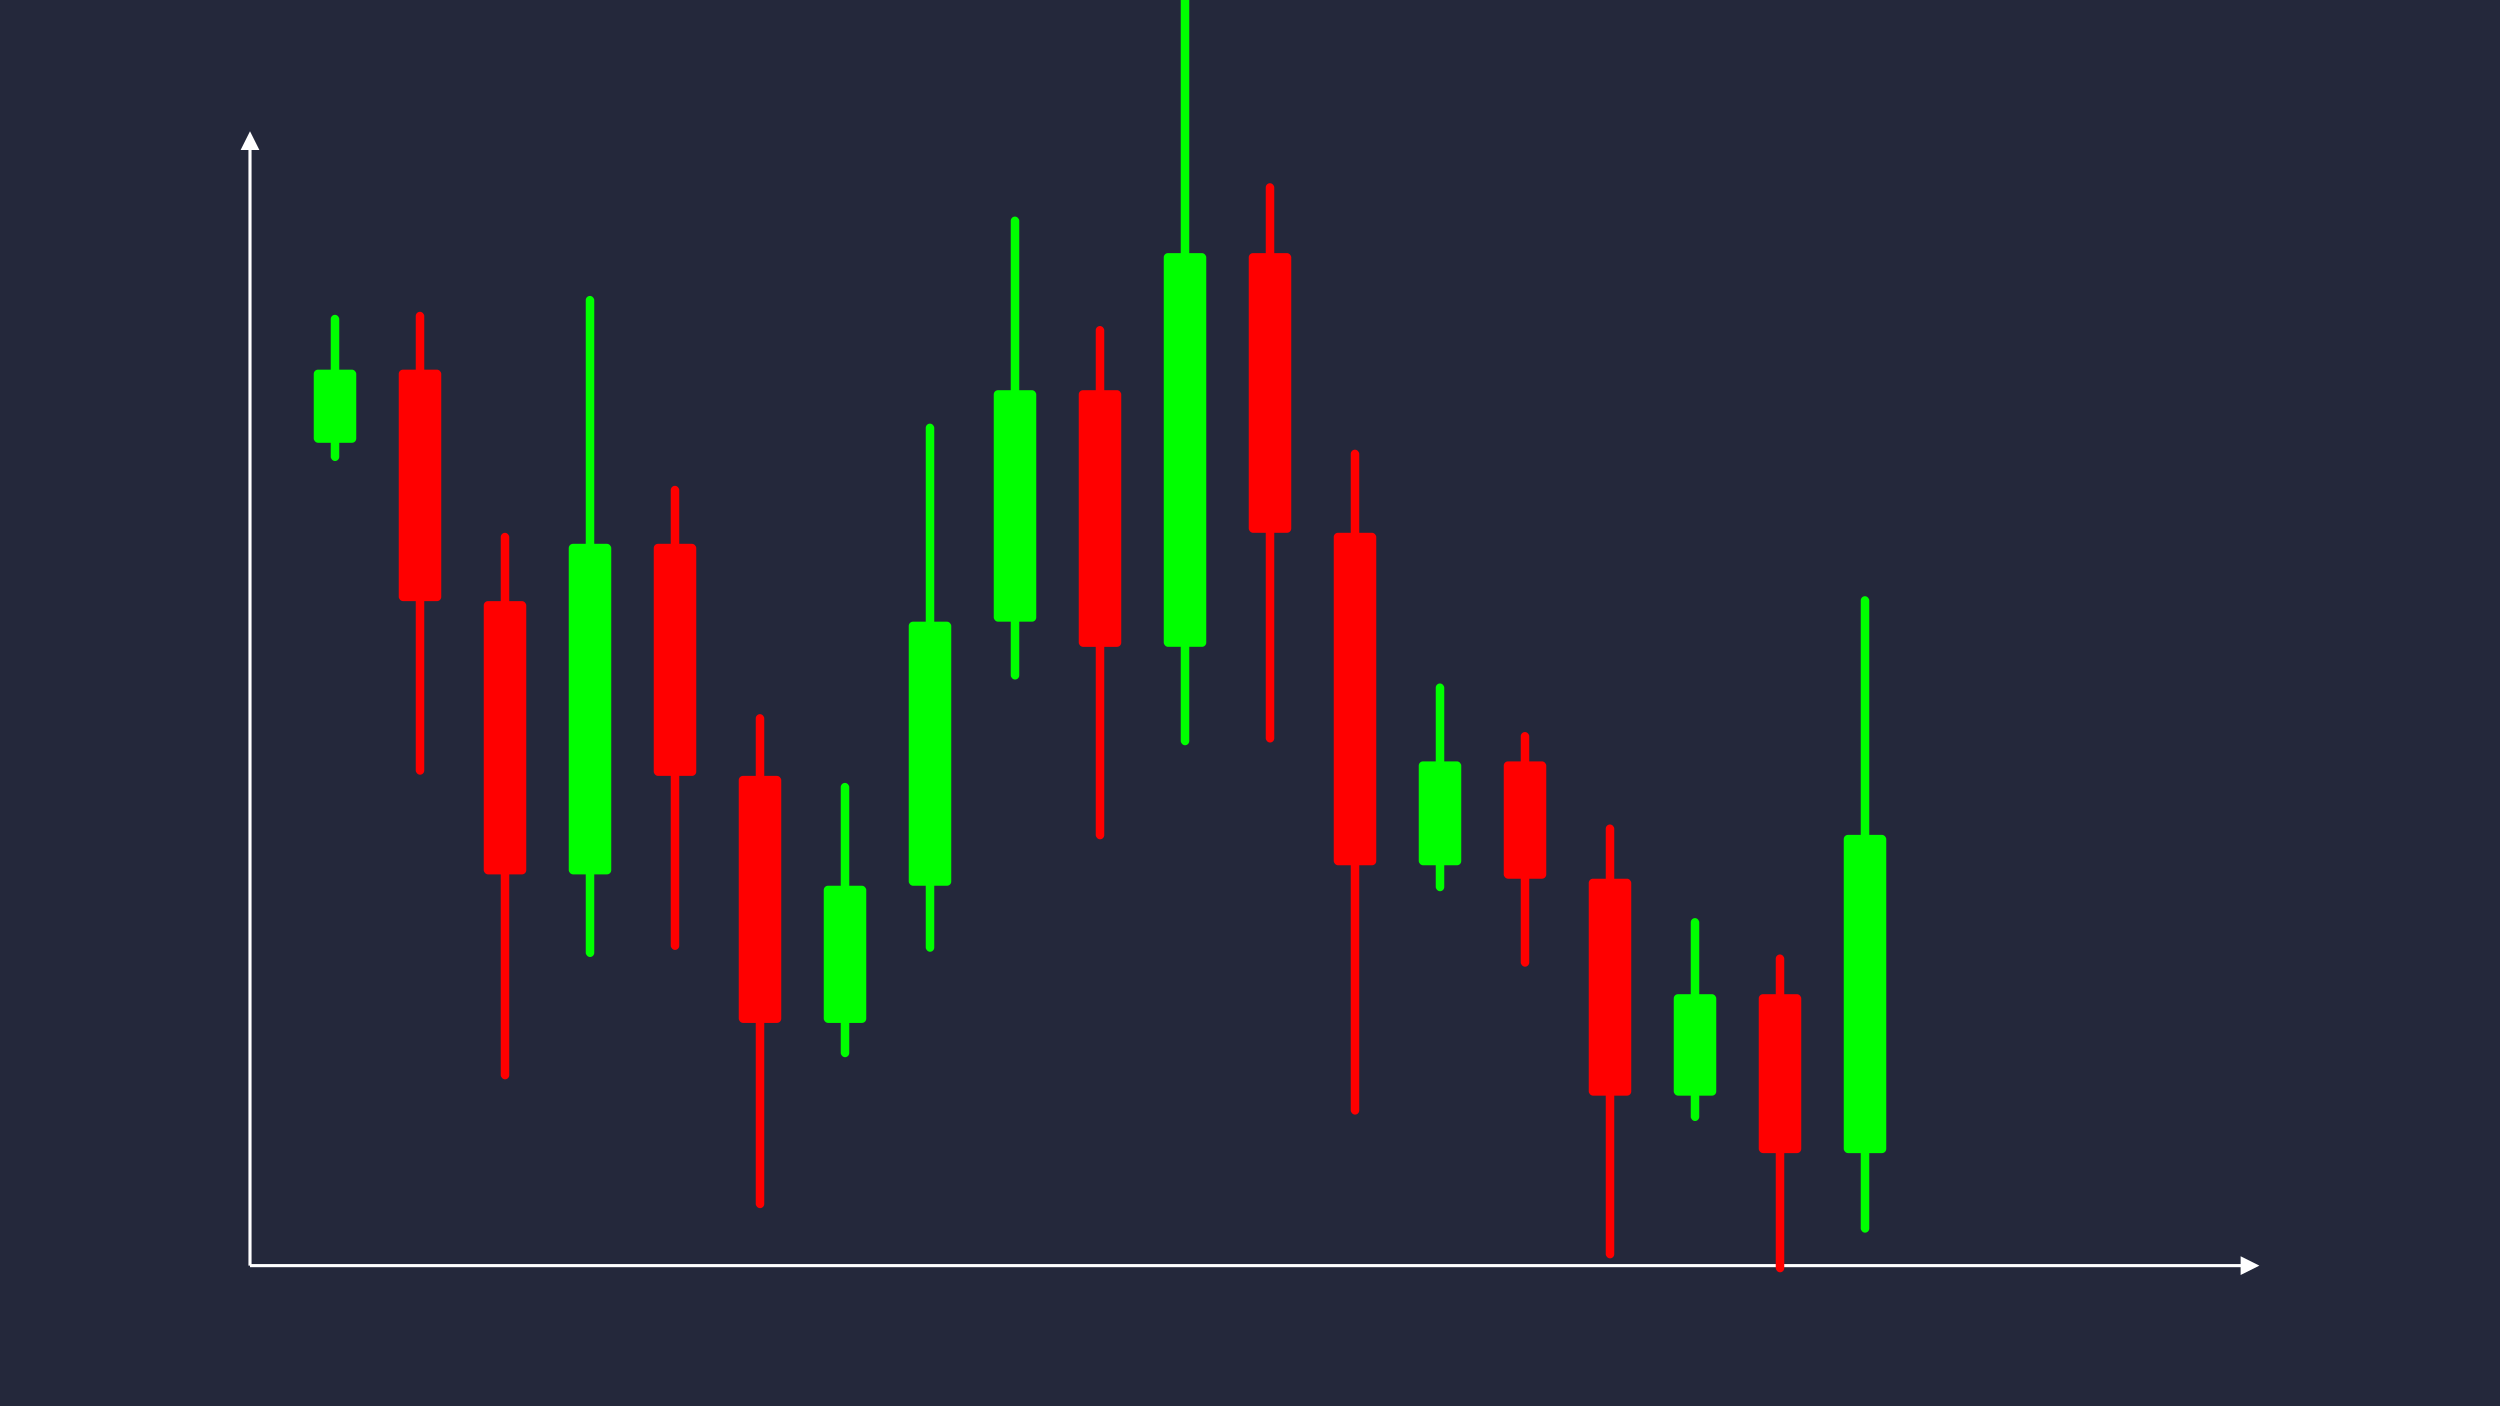 <svg width='1600' height='900' viewBox='0 0 1600 900' fill='none' xmlns='http://www.w3.org/2000/svg'>
            <style>
                .regular {
                    font: normal 36.8px sans-serif;
                }
            </style>

            <defs>
                <marker id='arrow' viewBox='0 0 10 10' refX='5' refY='5' markerWidth='6' markerHeight='6' orient='auto-start-reverse'>
                    <path fill='#fff' d='M 0 0 L 10 5 L 0 10 z' />
                </marker>
            </defs>

            <rect width='1600' height='900' fill='#24283b'/>

            <line x1='160' y1='810' x2='160' y2='90' stroke='#fff' stroke-width='2' marker-end='url(#arrow)'/>
            <line x1='160' y1='810' x2='1440' y2='810' stroke='#fff' stroke-width='2' marker-end='url(#arrow)'/>

            <rect x='200.80' y='236.58' width='27.20' height='46.80' rx='2.72' fill='#0f0' /><rect x='211.68' y='201.48' width='5.44' height='93.59' rx='2.72' fill='#0f0' />
<rect x='255.20' y='236.58' width='27.20' height='148.14' rx='2.72' fill='#f00' /><rect x='266.08' y='199.54' width='5.44' height='296.28' rx='2.72' fill='#f00' />
<rect x='309.60' y='384.72' width='27.20' height='174.89' rx='2.72' fill='#f00' /><rect x='320.48' y='341.00' width='5.44' height='349.78' rx='2.72' fill='#f00' />
<rect x='364.00' y='348.05' width='27.20' height='211.55' rx='2.72' fill='#0f0' /><rect x='374.88' y='189.38' width='5.44' height='423.11' rx='2.72' fill='#0f0' />
<rect x='418.40' y='348.05' width='27.20' height='148.52' rx='2.72' fill='#f00' /><rect x='429.28' y='310.92' width='5.44' height='297.04' rx='2.72' fill='#f00' />
<rect x='472.80' y='496.57' width='27.20' height='158.09' rx='2.72' fill='#f00' /><rect x='483.68' y='457.05' width='5.44' height='316.18' rx='2.72' fill='#f00' />
<rect x='527.20' y='566.88' width='27.20' height='87.78' rx='2.72' fill='#0f0' /><rect x='538.08' y='501.05' width='5.44' height='175.56' rx='2.72' fill='#0f0' />
<rect x='581.60' y='397.87' width='27.20' height='169.01' rx='2.72' fill='#0f0' /><rect x='592.48' y='271.12' width='5.44' height='338.02' rx='2.72' fill='#0f0' />
<rect x='636.00' y='249.72' width='27.20' height='148.16' rx='2.72' fill='#0f0' /><rect x='646.88' y='138.60' width='5.44' height='296.32' rx='2.72' fill='#0f0' />
<rect x='690.40' y='249.72' width='27.20' height='164.26' rx='2.72' fill='#f00' /><rect x='701.28' y='208.65' width='5.44' height='328.51' rx='2.72' fill='#f00' />
<rect x='744.80' y='162.00' width='27.20' height='251.97' rx='2.72' fill='#0f0' /><rect x='755.68' y='-26.98' width='5.44' height='503.95' rx='2.72' fill='#0f0' />
<rect x='799.20' y='162.00' width='27.20' height='178.99' rx='2.72' fill='#f00' /><rect x='810.08' y='117.25' width='5.44' height='357.97' rx='2.72' fill='#f00' />
<rect x='853.60' y='340.98' width='27.20' height='212.79' rx='2.72' fill='#f00' /><rect x='864.48' y='287.79' width='5.44' height='425.57' rx='2.72' fill='#f00' />
<rect x='908.00' y='487.28' width='27.20' height='66.49' rx='2.72' fill='#0f0' /><rect x='918.88' y='437.41' width='5.44' height='132.98' rx='2.72' fill='#0f0' />
<rect x='962.40' y='487.28' width='27.20' height='75.09' rx='2.72' fill='#f00' /><rect x='973.28' y='468.50' width='5.44' height='150.19' rx='2.72' fill='#f00' />
<rect x='1016.80' y='562.37' width='27.20' height='138.85' rx='2.72' fill='#f00' /><rect x='1027.68' y='527.66' width='5.44' height='277.70' rx='2.72' fill='#f00' />
<rect x='1071.20' y='636.28' width='27.20' height='64.94' rx='2.72' fill='#0f0' /><rect x='1082.08' y='587.58' width='5.44' height='129.88' rx='2.72' fill='#0f0' />
<rect x='1125.60' y='636.28' width='27.20' height='101.71' rx='2.72' fill='#f00' /><rect x='1136.48' y='610.85' width='5.44' height='203.43' rx='2.72' fill='#f00' />
<rect x='1180.00' y='534.32' width='27.20' height='203.67' rx='2.72' fill='#0f0' /><rect x='1190.88' y='381.57' width='5.44' height='407.35' rx='2.72' fill='#0f0' />

        </svg>